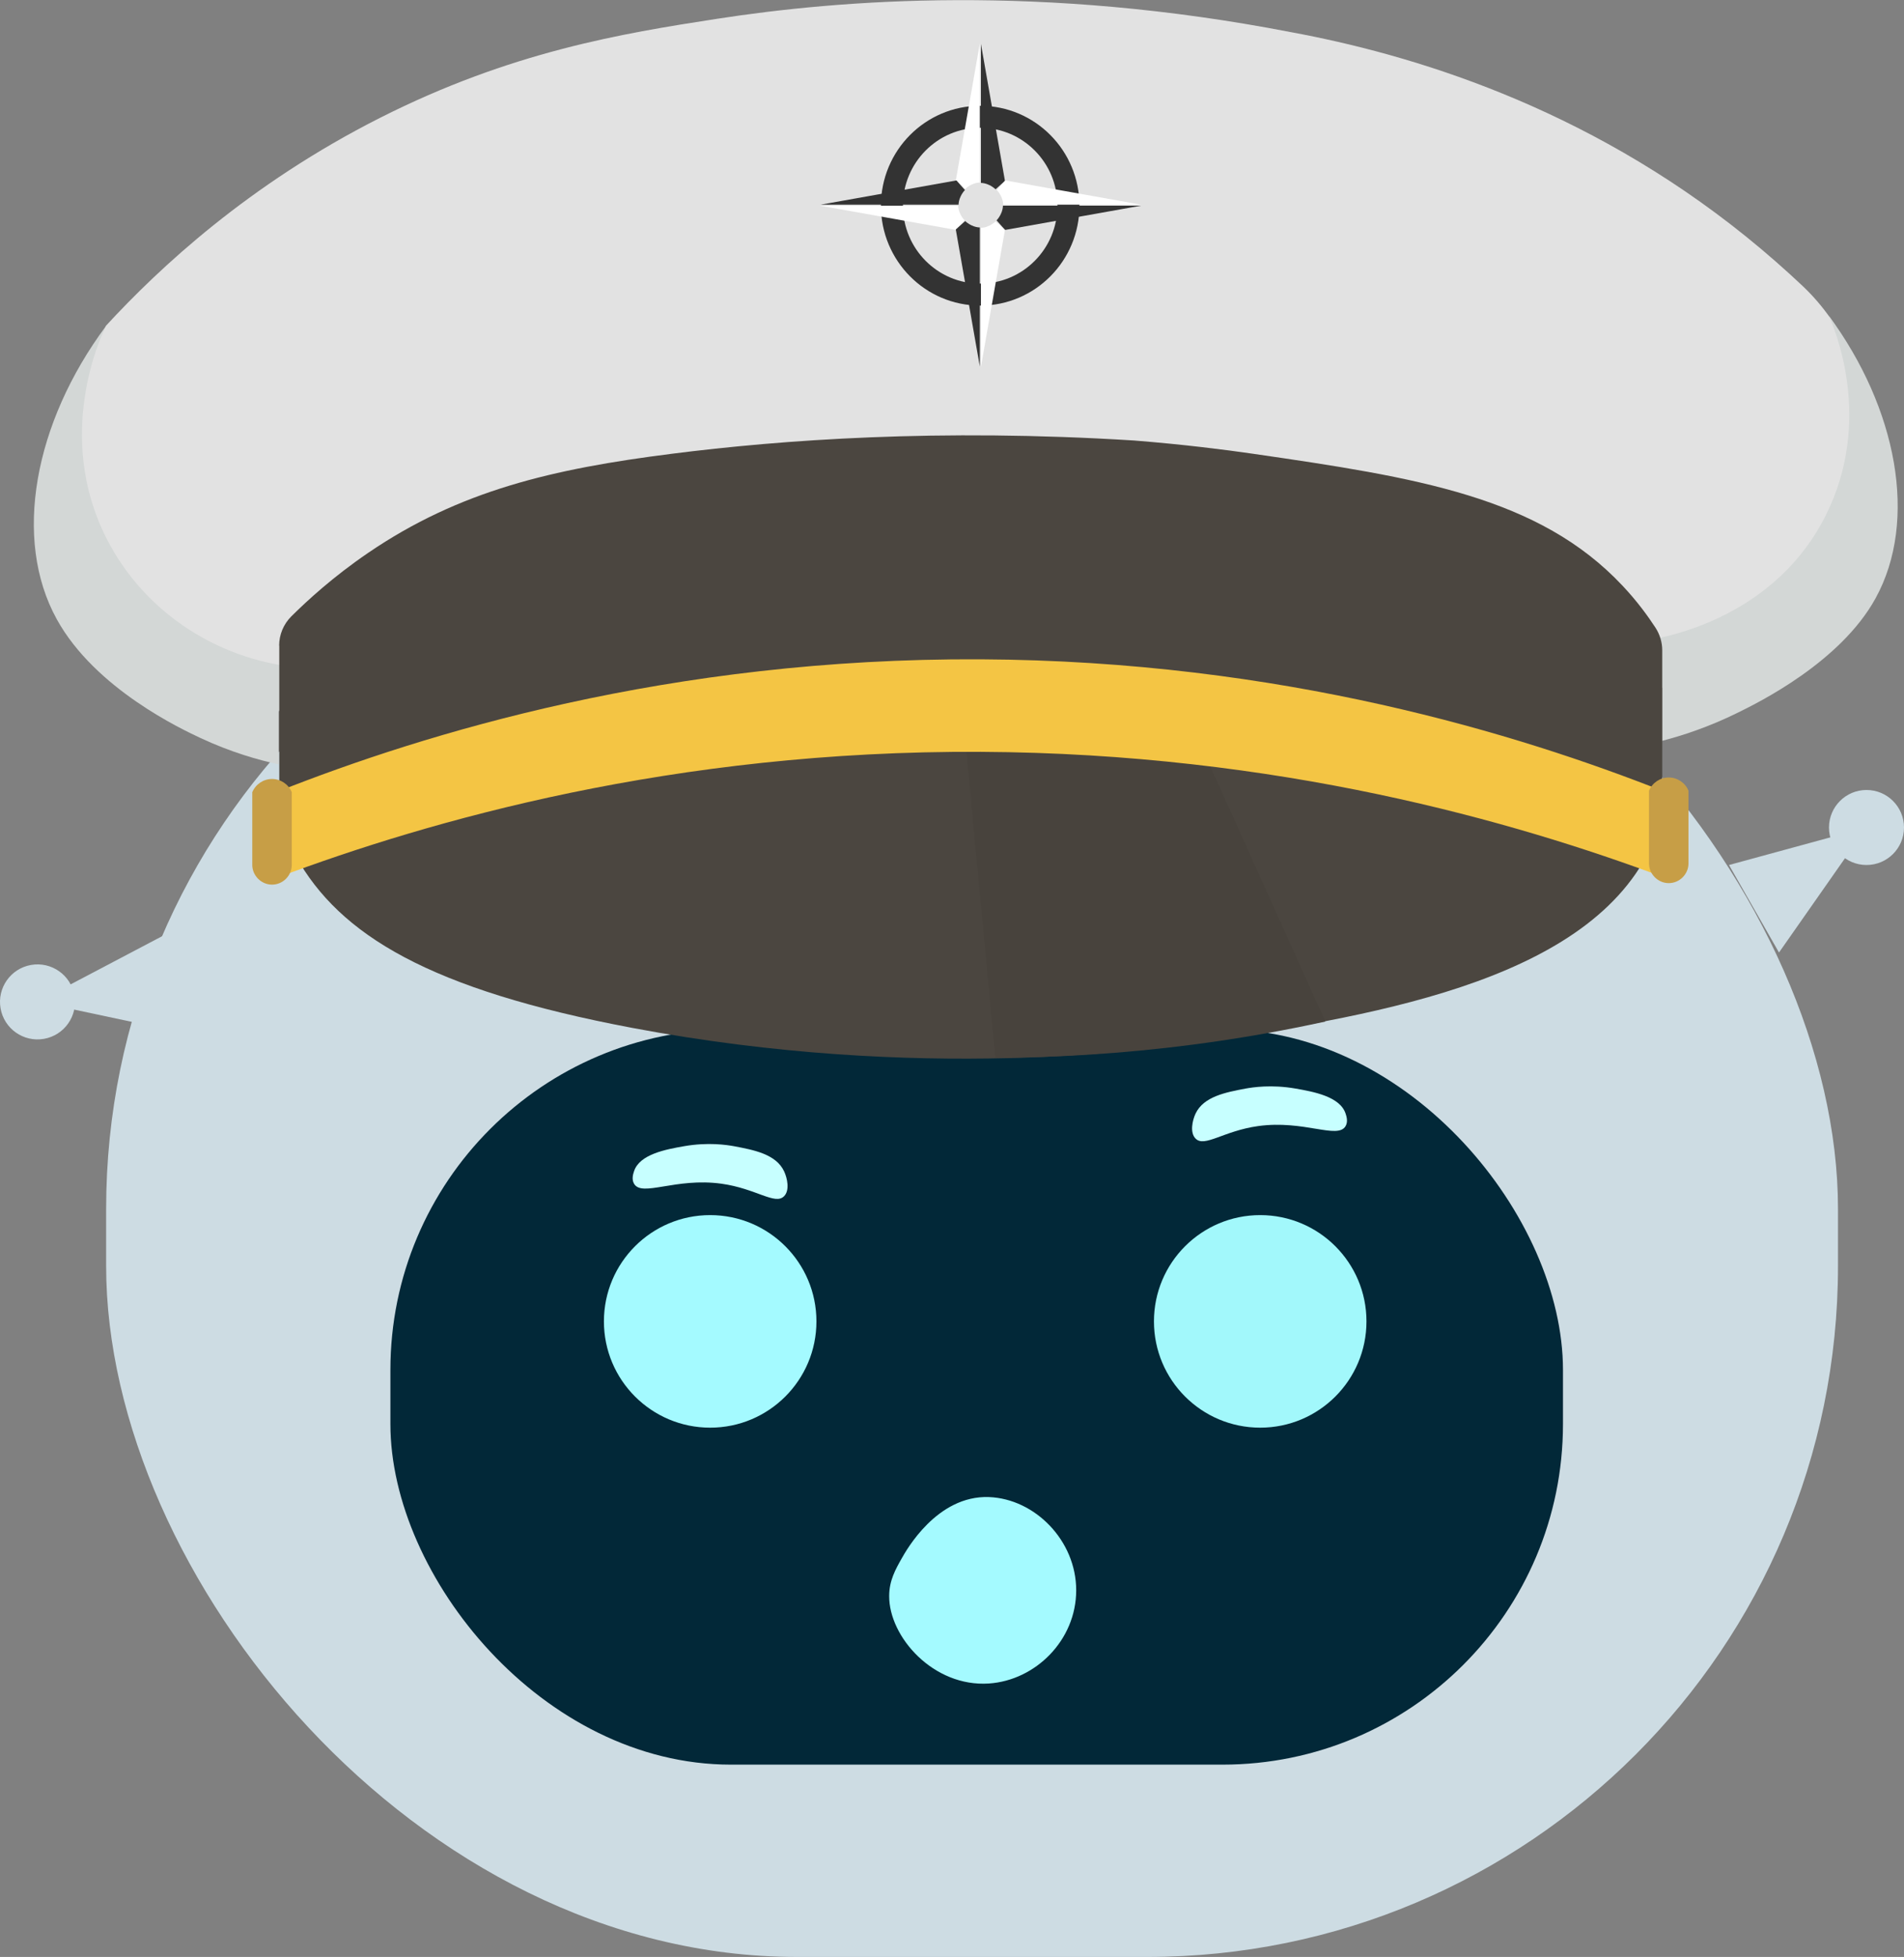 <?xml version="1.0" encoding="UTF-8"?>
<svg id="Calque_1" data-name="Calque 1" xmlns="http://www.w3.org/2000/svg" viewBox="0 0 152.31 156.51">
  <rect x="0" y="0" width="152.31" height="156.51" fill="#808080" stroke="none"/>
  <defs>
    <style>
      .cls-1 {
        fill: #333;
      }

      .cls-1, .cls-2, .cls-3, .cls-4, .cls-5, .cls-6, .cls-7, .cls-8, .cls-9, .cls-10, .cls-11, .cls-12, .cls-13 {
        stroke-width: 0px;
      }

      .cls-2 {
        fill: #cddce3;
      }

      .cls-3 {
        fill: #a2f8fb;
      }

      .cls-4 {
        fill: #d3d7d6;
      }

      .cls-5 {
        fill: #4b4640;
      }

      .cls-6 {
        fill: #c79e46;
      }

      .cls-7 {
        fill: #a4faff;
      }

      .cls-8 {
        fill: #022838;
      }

      .cls-14 {
        fill: none;
        stroke: #333;
        stroke-miterlimit: 10;
        stroke-width: 1.76px;
      }

      .cls-9 {
        fill: #f4c544;
      }

      .cls-10 {
        fill: #c7ffff;
      }

      .cls-11 {
        fill: #e2e2e2;
      }

      .cls-12 {
        fill: #48433d;
      }

      .cls-13 {
        fill: #fff;
      }
    </style>
  </defs>
  <rect class="cls-2" x="8.49" y="41.43" width="138.54" height="115.08" rx="55.26" ry="55.26"/>
  <rect class="cls-8" x="31.23" y="82.32" width="93.8" height="58.81" rx="27.24" ry="27.24"/>
  <path class="cls-4" d="M22.29,61.13c-1.59-.34-3.8-.96-6.26-2.11-1.45-.68-8.41-3.92-11.48-9.48-3.56-6.43-1.81-15.73,3.91-23.44-.46,1.04-3.69,8.67.26,16.59,4.82,9.65,15.71,10.51,16.18,10.53-.52.65-1.04,1.35-1.57,2.11-.37.54-.72,1.07-1.04,1.58v4.21Z"/>
  <path class="cls-11" d="M24.7,53.45c-6.97-.39-13.18-4.39-16.23-10.49-4.07-8.14-.45-15.96,0-16.9,4.29-4.66,11.46-11.34,21.92-16.63,10.46-5.29,19.34-6.75,26.93-7.92,10.01-1.55,26.03-2.8,45.94,1.06,9.54,1.76,23.45,5.88,36.44,16.37,1.61,1.3,3.12,2.63,4.52,3.95,3.35,3.18,5.27,7.63,5.11,12.25-.08,2.17-.54,4.58-1.71,7.04-4.42,9.31-14.77,10.51-15.31,10.56-1.38-1.41-2.95-2.84-4.75-4.22-7.2-5.56-14.72-7.91-20.07-8.98-6.21-1.28-14.68-2.65-24.82-3.17-6.86-.35-13.47-.65-22.18.53-9.28,1.25-17.14,2.22-25.35,7.39-4.99,3.15-8.4,6.72-10.44,9.17Z"/>
  <path class="cls-4" d="M132.96,59.25c1.54-.4,3.69-1.08,6.09-2.27,1.56-.77,8.17-4,10.99-9.14,3.41-6.2,1.73-15.17-3.75-22.6.44.97,3.61,8.33-.25,16-4.55,9.03-14.61,10.04-15.19,10.09.4.7.8,1.39,1.2,2.1.3.53.61,1.07.91,1.6v4.22Z"/>
  <path class="cls-5" d="M22.34,51.62v13.35c0,.41.07.81.22,1.19.26.65.61,1.44,1.1,2.32,3.52,6.29,10.66,10.66,26.93,13.73,23.11,4.36,41.56,1.73,45.94,1.06,14.09-2.17,31.42-5.05,35.91-16.37.16-.4.28-.76.38-1.06.1-.32.15-.65.15-.99v-12.84c0-.64-.19-1.27-.54-1.81-.59-.9-1.45-2.1-2.63-3.35-6.68-7.12-16.45-8.66-29.57-10.56-2.21-.32-5.49-.74-9.51-1.06-15.67-.98-28.24-.05-36.97,1.06-9.55,1.21-16.98,2.94-24.29,7.92-2.83,1.93-4.89,3.83-6.16,5.09-.62.62-.97,1.46-.97,2.34Z"/>
  <path class="cls-12" d="M76.98,56.64c.88,9.32,1.76,18.64,2.64,27.96,4.77-.02,10.09-.31,15.84-1.06,3.77-.49,7.3-1.13,10.56-1.84-3.7-8.2-7.39-16.4-11.09-24.6-2.74-.85-6.99-1.78-12.15-1.42-2.22.16-4.17.52-5.81.95Z"/>
  <path class="cls-9" d="M22.26,70.16c12.04-4.51,31.6-10.16,56.2-10.03,23.79.12,42.75,5.59,54.62,10.03v-6.87c-11.52-4.55-30.54-10.44-54.62-10.56-24.9-.13-44.53,5.95-56.2,10.56v6.87Z"/>
  <path class="cls-6" d="M135.07,69.05c0,.87-.72,1.58-1.58,1.58s-1.58-.72-1.58-1.58v-5.81c.27-.64.89-1.06,1.58-1.06s1.32.42,1.58,1.06v5.81Z"/>
  <path class="cls-6" d="M23.34,69.17c0,.87-.72,1.58-1.58,1.58s-1.58-.72-1.58-1.58v-5.81c.27-.64.89-1.06,1.58-1.06s1.32.42,1.58,1.06v5.81Z"/>
  <circle class="cls-7" cx="56.81" cy="105.68" r="8.5"/>
  <circle class="cls-3" cx="100.81" cy="105.68" r="8.5"/>
  <path class="cls-10" d="M57.72,94.67c2.78.39,4.28,1.73,5,1,.47-.47.26-1.45,0-2-.65-1.37-2.42-1.7-4-2-.56-.1-2.06-.34-4,0-1.42.25-3.55.63-4,2-.07.21-.21.64,0,1,.63,1.09,3.32-.51,7,0Z"/>
  <path class="cls-10" d="M100.64,90.06c-2.78.39-4.28,1.73-5,1-.47-.47-.26-1.45,0-2,.65-1.37,2.42-1.7,4-2,.56-.1,2.06-.34,4,0,1.42.25,3.55.63,4,2,.07.21.21.64,0,1-.63,1.09-3.32-.51-7,0Z"/>
  <path class="cls-7" d="M86.09,127.19c0,3.99-3.26,7.2-6.98,7.45-4.44.3-8-3.73-7.98-7,0-1.24.52-2.15,1-3,.36-.64,2.82-5.06,6.98-4.91,3.69.14,6.98,3.49,6.98,7.45Z"/>
  <path class="cls-2" d="M142.31,76.18c2.33-3.33,4.67-6.67,7-10-3.67,1-7.33,2-11,3"/>
  <circle class="cls-2" cx="149.31" cy="66.18" r="3"/>
  <path class="cls-2" d="M14.94,82.66c-3.98-.85-7.96-1.69-11.94-2.54,3.36-1.77,6.73-3.54,10.09-5.31"/>
  <circle class="cls-2" cx="3" cy="80.13" r="3" transform="translate(-13.65 1.69) rotate(-9.84)"/>
  <g>
    <ellipse class="cls-14" cx="78.41" cy="16.45" rx="7.06" ry="7.11"/>
    <path class="cls-13" d="M76.46,14.43c.64-3.65,1.28-7.3,1.92-10.95v11.12c-.16,0-.4.04-.67.17-.23.11-.39.24-.5.34-.25-.22-.5-.45-.75-.67h0Z"/>
    <path class="cls-1" d="M80.39,14.46c-.64-3.65-1.28-7.3-1.92-10.95v11.12c.16,0,.4.04.67.17.23.11.39.24.5.34.25-.22.5-.45.75-.67h0Z"/>
    <path class="cls-13" d="M76.48,18.39c-3.63-.65-7.25-1.29-10.87-1.94h11.04c0,.16.04.4.17.67.11.23.24.4.34.5-.22.25-.44.5-.67.76h0Z"/>
    <path class="cls-1" d="M76.51,14.43c-3.63.65-7.25,1.29-10.87,1.94h11.04c0-.16.04-.4.17-.67.11-.23.24-.4.34-.5-.22-.25-.44-.5-.67-.76h0Z"/>
    <path class="cls-13" d="M80.42,14.43c3.63.65,7.25,1.29,10.87,1.94h-11.04c0-.16-.04-.4-.17-.67-.11-.23-.24-.4-.34-.5.22-.25.44-.5.67-.76h0Z"/>
    <path class="cls-1" d="M80.4,18.39c3.63-.65,7.25-1.29,10.87-1.94h-11.04c0,.16-.04.4-.17.67-.11.23-.24.4-.34.5.22.25.44.5.67.76h0Z"/>
    <path class="cls-13" d="M80.39,18.39c-.64,3.65-1.28,7.3-1.92,10.95v-11.12c.16,0,.4-.04.67-.17.23-.11.39-.24.5-.34.25.22.5.45.75.67h0Z"/>
    <path class="cls-1" d="M76.46,18.36c.64,3.65,1.28,7.3,1.92,10.95v-11.12c-.16,0-.4-.04-.67-.17-.23-.11-.39-.24-.5-.34-.25.22-.5.45-.75.67h0Z"/>
  </g>
</svg>